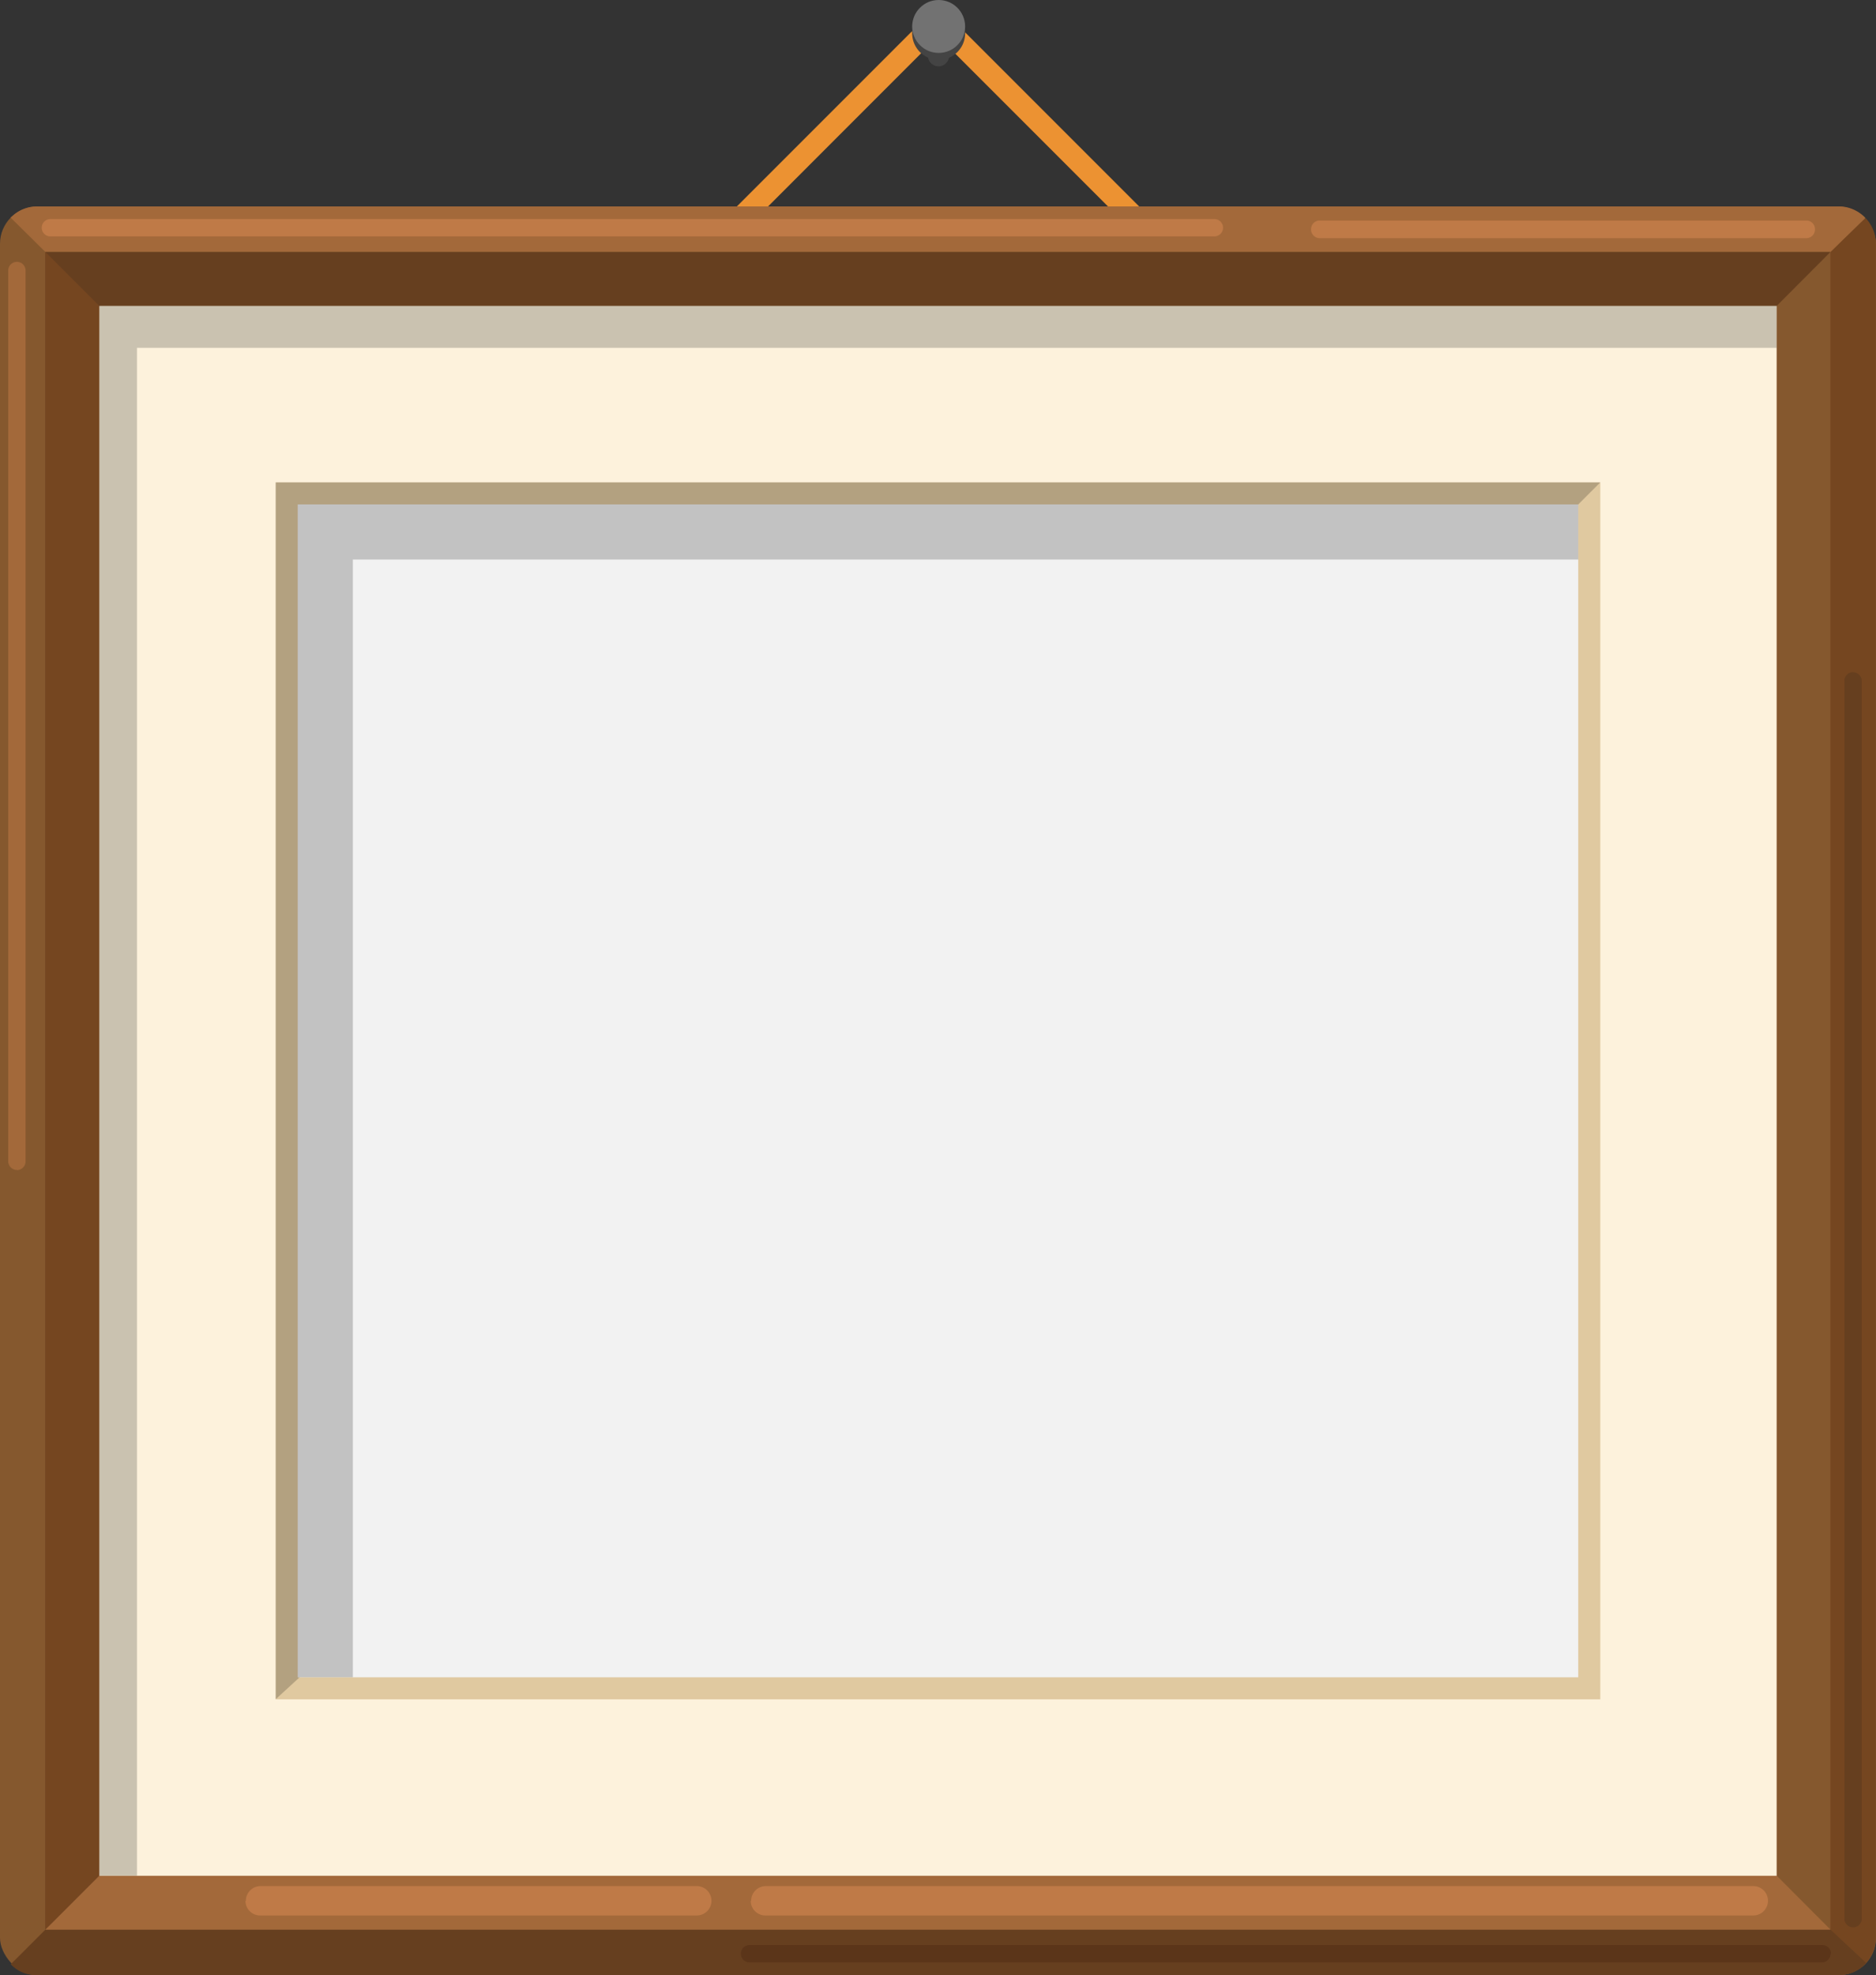 <svg xmlns="http://www.w3.org/2000/svg" viewBox="0 0 127.65 134.352"><rect x="0" y="0" width="127.65" height="134.352" fill="#333333" stroke="none"/><title>Depositphotos_122856508_01</title><g data-name="Layer 2"><path d="M90.56 27.09L65.77 2.3a2.75 2.75 0 0 0-3.89 0L37.09 27.09a2.75 2.75 0 0 0 0 3.89l24.79 24.8a2.75 2.75 0 0 0 3.89 0L90.56 31a2.75 2.75 0 0 0 0-3.91zm-1.06 2.84L64.71 54.72a1.25 1.25 0 0 1-1.77 0L38.15 29.93a1.25 1.25 0 0 1 0-1.77l24.79-24.8a1.25 1.25 0 0 1 1.77 0L89.5 28.15a1.25 1.25 0 0 1 0 1.77z" fill="#ec9232"/><path d="M64.58 3.79a.72.72 0 0 1-.72.72.72.72 0 0 1-.72-.72v-3a.72.72 0 0 1 .72-.72.72.72 0 0 1 .72.72z" fill="#444"/><path d="M65.67 2.27a1.8 1.8 0 0 1-3.6 0v-.53a1.76 1.76 0 0 1 1.8-1.27 1.69 1.69 0 0 1 1.8 1.19v.61z" fill="#444"/><circle cx="63.87" cy="1.8" r="1.8" fill="#727272"/><rect y="14.05" width="127.65" height="120.29" rx="2.53" ry="2.53" fill="#85582e"/><path d="M126.94 14.83s-.88.8-2.39 2.31C109.69 32 .78 133.63.74 133.6a2.52 2.52 0 0 0 1.79.74h122.58a2.53 2.53 0 0 0 2.53-2.53V16.58a2.52 2.52 0 0 0-.7-1.75z" fill="#754620"/><path d="M68.48 63.43C84 48 109.08 32.62 124.55 17.14l2.38-2.32a2.52 2.52 0 0 0-1.82-.78H2.53a2.51 2.51 0 0 0-1.53.52l-.28.24 2.37 2.34z" fill="#a3693a"/><path d="M68.22 63.86c-16.16 16.16-49 51.2-65.13 67.39L.74 133.6a2.23 2.23 0 0 0 1.7.74h122.87a2.48 2.48 0 0 0 1.67-.82l-2.43-2.27z" fill="#663f1f"/><path fill="#85582e" d="M3.09 17.14h121.46v114.11H3.09z"/><path fill="#663f1f" d="M3.09 131.25V17.14h121.46l-3.66 3.67L3.09 131.25z"/><path fill="#754620" d="M3.09 131.25V17.14l3.67 3.67L68.2 63.64 6.76 127.58l-3.67 3.67z"/><path fill="#a3693a" d="M3.09 131.25l3.67-3.67L68.2 63.64l52.69 63.94 3.66 3.67H3.09z"/><path fill="#fdf2dc" d="M6.76 20.81h114.13v106.78H6.76z"/><path fill="#e0c9a0" d="M18.76 32.81h90.13v82.78H18.76z"/><path d="M18.76 115.58V32.81h90.13l-1.5 1.5-88.63 81.27z" opacity=".2"/><path fill="#f2f2f2" d="M20.26 34.31h87.13v79.78H20.26z"/><path d="M9.32 23.66h111.57v-2.85H6.76v106.77h2.56V23.66z" opacity=".2"/><path d="M83.22 15.49a.59.59 0 0 1-.59.59H3.43a.59.59 0 0 1-.59-.59.59.59 0 0 1 .59-.59h79.2a.59.59 0 0 1 .59.59z" fill="#bf7a47"/><path d="M1.15 79.58A.59.59 0 0 1 .56 79V18.4a.59.59 0 0 1 .59-.59.59.59 0 0 1 .59.59V79a.59.59 0 0 1-.59.59z" fill="#a3693a"/><path d="M123.5 15.61a.59.59 0 0 1-.59.59H89.8a.59.59 0 0 1-.59-.59.59.59 0 0 1 .59-.61h33.11a.59.59 0 0 1 .59.59z" fill="#bf7a47"/><path d="M51.11 129.29a1 1 0 0 1 1-1h67.19a1 1 0 0 1 1 1 1 1 0 0 1-1 1H52.08a1 1 0 0 1-1-1z" fill="#bf7a47"/><path d="M126.09 45.73a.59.59 0 0 1 .59.59v84.19a.59.59 0 0 1-.59.59.59.59 0 0 1-.59-.59v-84.2a.59.59 0 0 1 .59-.59z" fill="#663f1f"/><path d="M124.56 132.89a.59.59 0 0 1-.59.59H51a.59.59 0 0 1-.59-.59.59.59 0 0 1 .59-.59h73a.59.59 0 0 1 .59.59z" fill="#5b3519"/><path d="M16.73 129.29a1 1 0 0 1 1-1h29.68a1 1 0 0 1 1 1 1 1 0 0 1-1 1H17.7a1 1 0 0 1-1-1z" fill="#bf7a47"/><path d="M24.01 38.06h83.38v-3.75H20.26v79.77h3.75V38.06z" opacity=".2"/></g></svg>